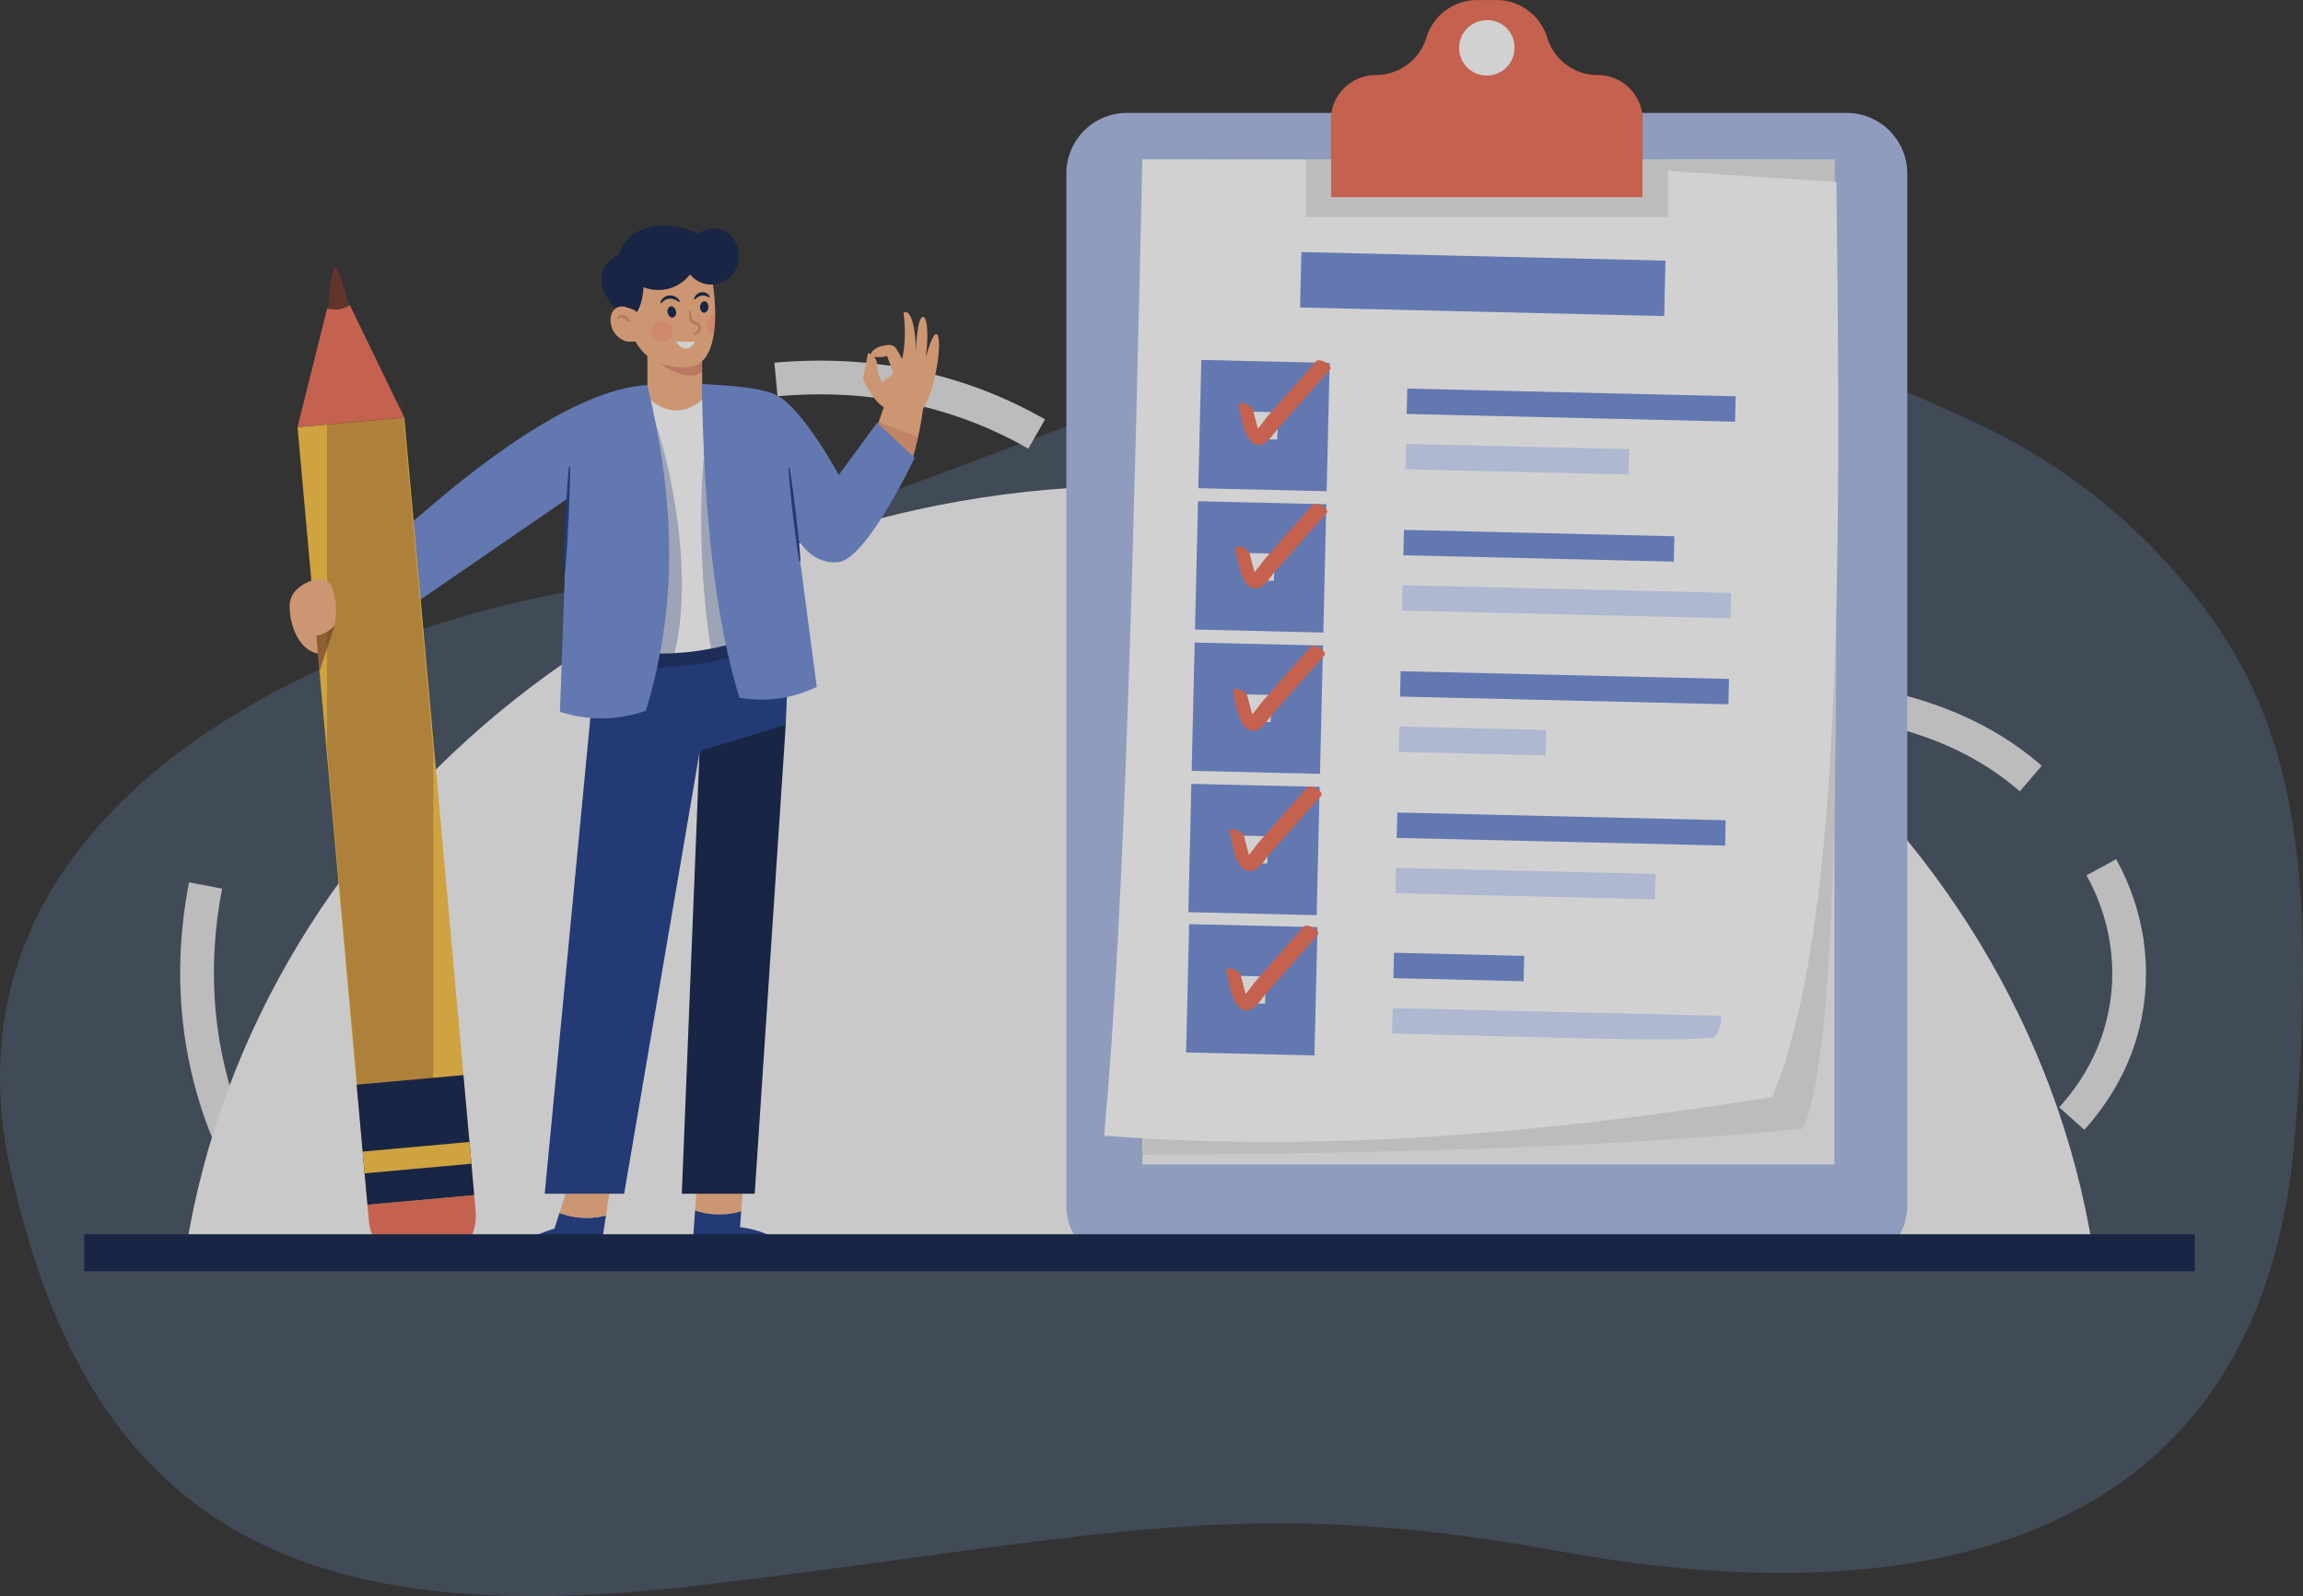 <svg xmlns="http://www.w3.org/2000/svg" xmlns:xlink="http://www.w3.org/1999/xlink" width="273.1" height="189.331" viewBox="0 0 273.1 189.331">
  <rect x="0" y="0" width="273.1" height="189.331" fill="#333333" stroke="none"/>
  <defs>
    <clipPath id="clip-path">
      <rect id="Rectangle_4063" data-name="Rectangle 4063" width="250.266" height="150.793" fill="none"/>
    </clipPath>
    <clipPath id="clip-path-3">
      <rect id="Rectangle_4051" data-name="Rectangle 4051" width="21.637" height="7.098" fill="none"/>
    </clipPath>
    <clipPath id="clip-path-4">
      <rect id="Rectangle_4052" data-name="Rectangle 4052" width="7.661" height="28.963" fill="none"/>
    </clipPath>
    <clipPath id="clip-path-5">
      <rect id="Rectangle_4053" data-name="Rectangle 4053" width="7.608" height="24.865" fill="none"/>
    </clipPath>
    <clipPath id="clip-path-6">
      <rect id="Rectangle_4054" data-name="Rectangle 4054" width="5.424" height="5.647" fill="none"/>
    </clipPath>
    <clipPath id="clip-path-7">
      <rect id="Rectangle_4057" data-name="Rectangle 4057" width="12.602" height="82.087" fill="none"/>
    </clipPath>
    <clipPath id="clip-path-8">
      <rect id="Rectangle_4059" data-name="Rectangle 4059" width="1.001" height="2.523" fill="none"/>
    </clipPath>
    <clipPath id="clip-path-9">
      <rect id="Rectangle_4060" data-name="Rectangle 4060" width="2.497" height="2.497" fill="none"/>
    </clipPath>
    <clipPath id="clip-path-10">
      <rect id="Rectangle_4061" data-name="Rectangle 4061" width="2.168" height="5.459" fill="none"/>
    </clipPath>
  </defs>
  <g id="Group_2870" data-name="Group 2870" transform="translate(-331 -719.446)" opacity="0.77">
    <path id="Path_11636" data-name="Path 11636" d="M260.435,35.873a71.444,71.444,0,0,0-26.179-20.75C220.284,8.6,198.192-.264,181.774.007,155.88.433,97.6,29.659,67.156,35.219S-8.063,61.535,1.25,103.79s34.027,54.857,81.308,49.3S146.672,141.968,185,149.01s82.382,2.224,87.039-48.185c3.409-36.907-1.63-52.157-11.6-64.952" transform="translate(331 754.451)" fill="#7eb0f3" opacity="0.24"/>
    <g id="Group_2869" data-name="Group 2869" transform="translate(340.985 719.446)">
      <g id="Group_2868" data-name="Group 2868" clip-path="url(#clip-path)">
        <g id="Group_2867" data-name="Group 2867" transform="translate(0 0)">
          <g id="Group_2866" data-name="Group 2866" clip-path="url(#clip-path)">
            <path id="Path_11378" data-name="Path 11378" d="M364.065,520.772c12.124,21.7-5.42,64.263-116.684,34.68-55.786-14.833-97.456,18.581-106.043-4.742-20-54.327,61.682-117.171,107.105-73.3C289.962,517.518,342,481.285,364.065,520.772Z" transform="translate(-124.861 -417.889)" fill="none" stroke="#e4e4e4" stroke-width="4" stroke-dasharray="32.088 32.088"/>
            <path id="Path_11379" data-name="Path 11379" d="M347.76,688.271H120.895c7.1-52.456,55.173-93.031,113.432-93.031S340.66,635.815,347.76,688.271" transform="translate(-109.195 -537.631)" fill="#f6f5f5"/>
            <path id="Path_11380" data-name="Path 11380" d="M1295.939,275.144h-85.331a7.193,7.193,0,0,1-7.193-7.193V145.55a7.193,7.193,0,0,1,7.193-7.193h85.331a7.193,7.193,0,0,1,7.193,7.193v122.4a7.193,7.193,0,0,1-7.193,7.193" transform="translate(-1086.946 -124.966)" fill="#a9bae6"/>
            <rect id="Rectangle_4030" data-name="Rectangle 4030" width="82.075" height="119.224" transform="translate(125.481 18.903)" fill="#f6f5f5"/>
            <path id="Path_11381" data-name="Path 11381" d="M1378.6,195.323c.026,46.491,1.526,102.561-3.7,114.975-23,2.241-49.935,2.96-78.38,3.094l10.813-117.71Z" transform="translate(-1171.044 -176.419)" fill="#e4e4e4"/>
            <path id="Path_11382" data-name="Path 11382" d="M1328.826,306.592c-35.852,5.738-59.814,6.04-79.248,4.6,2.519-26.809,3.528-71.346,4.544-115.81l43.2.1,39.1,2.581c.57,46.15.632,88.78-7.6,108.536" transform="translate(-1128.641 -176.469)" fill="#fff"/>
            <rect id="Rectangle_4031" data-name="Rectangle 4031" width="6.578" height="43.188" transform="translate(144.185 36.475) rotate(-88.652)" fill="#708cd5"/>
            <rect id="Rectangle_4032" data-name="Rectangle 4032" width="3.011" height="38.956" transform="translate(156.824 49.102) rotate(-88.652)" fill="#708cd5"/>
            <rect id="Rectangle_4033" data-name="Rectangle 4033" width="3.011" height="26.479" transform="translate(156.67 55.666) rotate(-88.652)" fill="#d3dfff"/>
            <rect id="Rectangle_4034" data-name="Rectangle 4034" width="9.222" height="9.222" transform="translate(135.187 54.983) rotate(-88.652)" fill="#fff"/>
            <rect id="Rectangle_4035" data-name="Rectangle 4035" width="9.222" height="9.222" transform="translate(135.187 54.983) rotate(-88.652)" fill="none" stroke="#708cd5" stroke-width="6"/>
            <path id="Path_11383" data-name="Path 11383" d="M1414.416,446.986c.285,1.09.81,5.654,3.1,4.378a6.961,6.961,0,0,0,1.368-1.52l2.127-2.414,4.253-4.829c.363-.412-1.241-1.447-1.7-.929l-3.781,4.292-1.89,2.146c-.437.5-1.448,2.1-2.1,2.24l1.058.342c.249.2-.214-1.246-.224-1.285l-.527-2.02c-.145-.556-1.9-1.225-1.685-.4" transform="translate(-1277.509 -398.797)" fill="#ee6f57"/>
            <rect id="Rectangle_4036" data-name="Rectangle 4036" width="3.011" height="32.079" transform="translate(156.43 65.864) rotate(-88.652)" fill="#708cd5"/>
            <rect id="Rectangle_4037" data-name="Rectangle 4037" width="3.011" height="38.956" transform="translate(156.275 72.427) rotate(-88.652)" fill="#d3dfff"/>
            <rect id="Rectangle_4038" data-name="Rectangle 4038" width="9.222" height="9.222" transform="translate(134.792 71.745) rotate(-88.652)" fill="#fff"/>
            <rect id="Rectangle_4039" data-name="Rectangle 4039" width="9.222" height="9.222" transform="translate(134.792 71.745) rotate(-88.652)" fill="none" stroke="#708cd5" stroke-width="6"/>
            <path id="Path_11384" data-name="Path 11384" d="M1410.276,622.864c.285,1.09.81,5.654,3.1,4.378a6.97,6.97,0,0,0,1.368-1.52l2.126-2.414,4.253-4.829c.363-.413-1.241-1.447-1.7-.929l-3.78,4.292-1.891,2.146c-.437.5-1.448,2.1-2.1,2.24l1.058.342c.249.2-.214-1.245-.224-1.285l-.527-2.02c-.145-.556-1.9-1.225-1.685-.4" transform="translate(-1273.771 -557.654)" fill="#ee6f57"/>
            <rect id="Rectangle_4040" data-name="Rectangle 4040" width="3.011" height="38.956" transform="translate(156.035 82.626) rotate(-88.652)" fill="#708cd5"/>
            <rect id="Rectangle_4041" data-name="Rectangle 4041" width="3.011" height="17.422" transform="translate(155.881 89.189) rotate(-88.652)" fill="#d3dfff"/>
            <rect id="Rectangle_4042" data-name="Rectangle 4042" width="9.222" height="9.222" transform="translate(134.398 88.506) rotate(-88.652)" fill="#fff"/>
            <rect id="Rectangle_4043" data-name="Rectangle 4043" width="9.222" height="9.222" transform="translate(134.398 88.506) rotate(-88.652)" fill="none" stroke="#708cd5" stroke-width="6"/>
            <path id="Path_11385" data-name="Path 11385" d="M1407.492,797.286c.285,1.09.81,5.654,3.1,4.378a6.953,6.953,0,0,0,1.368-1.52l2.127-2.414,4.253-4.829c.363-.412-1.241-1.447-1.7-.929l-3.781,4.292-1.89,2.146c-.437.5-1.448,2.1-2.1,2.24l1.058.342c.249.2-.214-1.245-.224-1.285l-.527-2.02c-.145-.556-1.9-1.225-1.685-.4" transform="translate(-1271.256 -715.195)" fill="#ee6f57"/>
            <rect id="Rectangle_4044" data-name="Rectangle 4044" width="3.011" height="38.956" transform="translate(155.641 99.387) rotate(-88.652)" fill="#708cd5"/>
            <rect id="Rectangle_4045" data-name="Rectangle 4045" width="3.011" height="30.774" transform="translate(155.486 105.951) rotate(-88.652)" fill="#d3dfff"/>
            <rect id="Rectangle_4046" data-name="Rectangle 4046" width="9.222" height="9.222" transform="translate(134.003 105.268) rotate(-88.652)" fill="#fff"/>
            <rect id="Rectangle_4047" data-name="Rectangle 4047" width="9.222" height="9.222" transform="translate(134.003 105.268) rotate(-88.652)" fill="none" stroke="#708cd5" stroke-width="6"/>
            <path id="Path_11386" data-name="Path 11386" d="M1403.443,969.341c.285,1.09.81,5.655,3.1,4.378a6.953,6.953,0,0,0,1.368-1.52l2.127-2.414,4.253-4.829c.363-.413-1.241-1.447-1.7-.929l-3.781,4.292-1.89,2.146c-.437.5-1.448,2.1-2.1,2.24l1.058.342c.249.2-.214-1.245-.224-1.285l-.527-2.02c-.145-.556-1.9-1.225-1.685-.4" transform="translate(-1267.599 -870.598)" fill="#ee6f57"/>
            <rect id="Rectangle_4048" data-name="Rectangle 4048" width="3.011" height="15.442" transform="matrix(0.024, -1, 1, 0.024, 155.249, 116.022)" fill="#708cd5"/>
            <path id="Path_11387" data-name="Path 11387" d="M1641.532,1236.428l-38.945-.917-.071,3.01c15.067.354,34.252,1.059,38.167.459a3.381,3.381,0,0,0,.849-2.552" transform="translate(-1447.422 -1115.936)" fill="#d3dfff"/>
            <rect id="Rectangle_4049" data-name="Rectangle 4049" width="9.222" height="9.222" transform="translate(133.741 121.906) rotate(-88.652)" fill="#fff"/>
            <rect id="Rectangle_4050" data-name="Rectangle 4050" width="9.222" height="9.222" transform="translate(133.741 121.906) rotate(-88.652)" fill="none" stroke="#708cd5" stroke-width="6"/>
            <path id="Path_11388" data-name="Path 11388" d="M1399.429,1139.889c.285,1.09.81,5.654,3.1,4.378a6.968,6.968,0,0,0,1.368-1.52l2.126-2.414,4.253-4.829c.363-.412-1.241-1.447-1.7-.929l-3.781,4.292-1.89,2.146c-.437.5-1.448,2.1-2.1,2.24l1.058.342c.249.2-.214-1.245-.224-1.285l-.528-2.02c-.145-.556-1.9-1.225-1.685-.4" transform="translate(-1263.974 -1024.64)" fill="#ee6f57"/>
            <path id="Path_11389" data-name="Path 11389" d="M1564.545,14.215v9.2h-36.97v-9.2a5.311,5.311,0,0,1,1.556-3.759,4.383,4.383,0,0,1,.375-.337A5.277,5.277,0,0,1,1532.89,8.9a6.26,6.26,0,0,0,2.718-.619,6.512,6.512,0,0,0,1.022-.616,6.254,6.254,0,0,0,2.268-3.217A6.283,6.283,0,0,1,1544.906,0h2.307a6.283,6.283,0,0,1,6.008,4.452,6.259,6.259,0,0,0,2.269,3.217,6.519,6.519,0,0,0,1.022.616,6.259,6.259,0,0,0,2.718.619,5.322,5.322,0,0,1,5.315,5.315" transform="translate(-1379.733 0.004)" fill="#ee6f57"/>
            <path id="Path_11390" data-name="Path 11390" d="M1539.546,195.316v6.841h-42.971v-6.841h3v4.518h36.97v-4.518Z" transform="translate(-1351.734 -176.412)" fill="#e4e4e4"/>
            <path id="Path_11391" data-name="Path 11391" d="M1691.256,27.9a3.283,3.283,0,1,1-3.279-3.117,3.2,3.2,0,0,1,3.279,3.117" transform="translate(-1521.65 -22.387)" fill="#fff"/>
            <path id="Path_11392" data-name="Path 11392" d="M957.795,394.227c-1.311-.248-2.537-2.439-2.963-3.279a1.043,1.043,0,0,1-.094-.667l.522-2.766s1.2.2,1.111,1.808a1.181,1.181,0,0,0,.084.488l.461,1.206,1.363-1.055-.747-2.11a3.628,3.628,0,0,1-1.517.11c-1.06-.338.33-1.165.769-1.253s1.407-.44,1.846.308.7,1.187.7,1.187a16.548,16.548,0,0,0,.154-5.408c-.015-.168.406-.164.525-.044.354.36.918,1.457.948,4.792,0,0,.059-3.887.725-4.286.549-.33.827,1.573.44,4.8,0,0,.717-2.793,1.231-2.8.866-.008.011,7.46-2.166,9.686Z" transform="translate(-862.32 -345.63)" fill="#f9b384"/>
            <path id="Path_11393" data-name="Path 11393" d="M970.233,490.316q-.058.557-.128,1.08v0a31.4,31.4,0,0,1-.573,3.294c-.012.046-.019.089-.031.132-.662,2.714-.782,4.042-3.043,3.685l-2.327-2.648-.023-.027-.17-.194.472-1.394.062-.182.348-1.014.043-.132.6-1.746.24-.708Z" transform="translate(-870.646 -442.862)" fill="#f9b384"/>
            <path id="Path_11394" data-name="Path 11394" d="M515.417,1486.578l-.592,1.851c-4.061,1.334-6.429,2.862-6.581,4.646h11.743l.941-6.2a9.11,9.11,0,0,1-5.511-.3" transform="translate(-459.055 -1342.704)" fill="#1f3c88"/>
            <path id="Path_11395" data-name="Path 11395" d="M583.837,1439.036l-1.472,4.6a9.109,9.109,0,0,0,5.511.3l.607-4Z" transform="translate(-526.003 -1299.763)" fill="#f9b384"/>
            <path id="Path_11396" data-name="Path 11396" d="M753.936,1440.721l.345-4.686-5.517.29-.3,4.32a9.025,9.025,0,0,0,5.473.076" transform="translate(-676.025 -1297.052)" fill="#f9b384"/>
            <path id="Path_11397" data-name="Path 11397" d="M756.16,1490.451c-.152-1.783-2.226-4.226-6.775-4.807l.139-1.895a9.025,9.025,0,0,1-5.473-.076l-.473,6.777Z" transform="translate(-671.613 -1340.081)" fill="#1f3c88"/>
            <path id="Path_11398" data-name="Path 11398" d="M696.713,421.055l-6.655.047V411.036h6.453l0,.616.031,3.19.046,5.122Z" transform="translate(-623.273 -371.255)" fill="#f9b384"/>
            <path id="Path_11399" data-name="Path 11399" d="M704.531,425.586c-1.2,1.258-4.316-.163-5.633-1.549l5.6-1.641Z" transform="translate(-631.257 -381.515)" fill="#e28b6d"/>
            <path id="Path_11400" data-name="Path 11400" d="M674.78,324.461a14.4,14.4,0,0,1-.174,2.265c-.325,2.029-1.185,3.782-3.167,3.836-4.684.136-6.02-2.543-6.9-4.735s.55-7.472.55-7.472l6.062-.6,3.329,2.729a24.828,24.828,0,0,1,.3,3.976" transform="translate(-599.962 -287.003)" fill="#f9b384"/>
            <path id="Path_11401" data-name="Path 11401" d="M637.243,287.313s1.336-.062,1.565-3.511a4.723,4.723,0,0,0,5.519-1.521,3.2,3.2,0,0,0,5.6-1.145c.807-2.307-1.419-5.742-4.662-3.662-3.177-1.605-8-1.5-9.384,2.443,0,0-4.821,2.223.284,7.117a5.9,5.9,0,0,0,1.076.278" transform="translate(-572.48 -249.742)" fill="#102048"/>
            <path id="Path_11402" data-name="Path 11402" d="M744.569,888.336l-3.678,55.621h-8.646l2.161-53.972,1.323-.613Z" transform="translate(-661.377 -802.36)" fill="#102048"/>
            <path id="Path_11403" data-name="Path 11403" d="M570.309,771.165,564.244,834.4h9.42l8.968-52.52,10.194-3.1.452-11.227-22.711-.516Z" transform="translate(-509.635 -692.8)" fill="#1f3c88"/>
            <g id="Group_2844" data-name="Group 2844" transform="translate(60.113 72.104)" opacity="0.6">
              <g id="Group_2843" data-name="Group 2843">
                <g id="Group_2842" data-name="Group 2842" clip-path="url(#clip-path-3)">
                  <path id="Path_11404" data-name="Path 11404" d="M623.031,751.413c5.145,1.847,17.217-.264,19.724-2.837l-1.781-3.562-19.856,2.639Z" transform="translate(-621.118 -745.014)" fill="#102048"/>
                </g>
              </g>
            </g>
            <path id="Path_11405" data-name="Path 11405" d="M671.213,506.579c-.167.07-.337.143-.511.209a34.946,34.946,0,0,1-6.45,1.92,29.582,29.582,0,0,1-4.324.53,24.984,24.984,0,0,1-6.79-.55l2.884-26.89.352-3.279s3.774,4.646,7.936-.484Z" transform="translate(-589.926 -431.77)" fill="#fff"/>
            <g id="Group_2847" data-name="Group 2847" transform="translate(63.212 48.54)" opacity="0.3">
              <g id="Group_2846" data-name="Group 2846">
                <g id="Group_2845" data-name="Group 2845" clip-path="url(#clip-path-4)">
                  <path id="Path_11406" data-name="Path 11406" d="M659.928,530.464a24.989,24.989,0,0,1-6.79-.55l2.884-26.89,1.03-1.488c2.543,6.186,5.149,19.885,2.876,28.928" transform="translate(-653.138 -501.536)" fill="#1f3c88"/>
                </g>
              </g>
            </g>
            <path id="Path_11407" data-name="Path 11407" d="M391.264,472.036c2.867,12.175,4.048,24.7-.177,38.616a15.818,15.818,0,0,1-10.194.129l.9-25.292L360.535,500.1l-1.29-7.968c8.172-7.814,22.3-19.62,32.019-20.1" transform="translate(-324.477 -426.351)" fill="#708cd5"/>
            <g id="Group_2850" data-name="Group 2850" transform="translate(73.168 52.073)" opacity="0.3">
              <g id="Group_2849" data-name="Group 2849">
                <g id="Group_2848" data-name="Group 2848" clip-path="url(#clip-path-5)">
                  <path id="Path_11408" data-name="Path 11408" d="M763.617,560.981a34.944,34.944,0,0,1-6.45,1.92c-1.281-7.348-1.564-19.418-.523-24.865Z" transform="translate(-756.01 -538.036)" fill="#1f3c88"/>
                </g>
              </g>
            </g>
            <g id="Group_2853" data-name="Group 2853" transform="translate(93.462 50.06)" opacity="0.6">
              <g id="Group_2852" data-name="Group 2852">
                <g id="Group_2851" data-name="Group 2851" clip-path="url(#clip-path-6)">
                  <path id="Path_11409" data-name="Path 11409" d="M971.122,519.009c-.012.047-.019.089-.031.132-.662,2.714-.782,4.042-3.043,3.685l-2.327-2.648-.023-.027.3-1.587.062-.182.348-1.014.043-.132Z" transform="translate(-965.698 -517.236)" fill="#e28b6d"/>
                </g>
              </g>
            </g>
            <path id="Path_11410" data-name="Path 11410" d="M782.064,479.295s-5.71,12.1-9.1,12.388c-3.284.281-4.839-2.9-4.839-2.9l2.323,17.68a14.824,14.824,0,0,1-9.163,1.289c-3.07-9.969-4.23-22.858-4.459-37.213,2.485.155,7.408.367,9.17,1.5,3.162,2.032,7.065,9.291,7.065,9.291l4.549-6.194Z" transform="translate(-683.581 -424.996)" fill="#708cd5"/>
            <path id="Path_11411" data-name="Path 11411" d="M298.319,333.361s.346-5.787.935-5.514,1.77,5.305,1.77,5.305l-1.263,2.038Z" transform="translate(-269.447 -296.108)" fill="#6f3428"/>
            <path id="Path_11412" data-name="Path 11412" d="M359.668,1464.7l.171,1.9a6.113,6.113,0,0,1-5.541,6.635l-.49.044a6.113,6.113,0,0,1-6.635-5.541l-.171-1.9Z" transform="translate(-313.418 -1322.946)" fill="#ee6f57"/>
            <rect id="Rectangle_4055" data-name="Rectangle 4055" width="12.717" height="92.601" transform="translate(25.297 50.666) rotate(-5.134)" fill="#fbc343"/>
            <g id="Group_2856" data-name="Group 2856" transform="translate(28.794 47.625)" opacity="0.3">
              <g id="Group_2855" data-name="Group 2855">
                <g id="Group_2854" data-name="Group 2854" clip-path="url(#clip-path-7)">
                  <rect id="Rectangle_4056" data-name="Rectangle 4056" width="4.516" height="81.168" transform="matrix(0.996, -0.089, 0.089, 0.996, 0.42, 0.825)" fill="none" stroke="#6f3428" stroke-width="8"/>
                </g>
              </g>
            </g>
            <path id="Path_11413" data-name="Path 11413" d="M347.722,1331.87l-12.663,1.138-.333-3.716-.232-2.582-.716-7.936,12.667-1.138.712,7.936.232,2.582Z" transform="translate(-301.474 -1190.112)" fill="#102048"/>
            <rect id="Rectangle_4058" data-name="Rectangle 4058" width="12.714" height="2.593" transform="matrix(0.996, -0.09, 0.09, 0.996, 33.02, 136.598)" fill="#fbc343"/>
            <path id="Path_11414" data-name="Path 11414" d="M261.368,388.448l3.518-14.1a3.024,3.024,0,0,0,2.687-.371l6.461,13.333Z" transform="translate(-236.072 -337.782)" fill="#ee6f57"/>
            <path id="Path_11415" data-name="Path 11415" d="M647.941,376.244c-.057-.208-1-.494-1.21-.551a1.452,1.452,0,0,0-.987.009c-1.143.517-.99,2.153-.4,3.014a2.579,2.579,0,0,0,1.4,1.026c.208.059,2.174.083,2.088-.233l-.89-3.264" transform="translate(-582.476 -339.257)" fill="#f9b384"/>
            <path id="Path_11416" data-name="Path 11416" d="M256.827,710.553a1.721,1.721,0,0,0-2.2-1.136c-1.441.5-2.7,1.342-2.89,2.777-.177,1.308.477,5.484,3.4,6.021l-.238-2.146s1.788-.417,2.146-1.192a8.991,8.991,0,0,0-.216-4.323" transform="translate(-227.35 -640.673)" fill="#f9b384"/>
            <path id="Path_11417" data-name="Path 11417" d="M862.951,573.612c.154.914.284,1.831.41,2.748s.233,1.837.351,2.755l.3,2.761c.088.922.173,1.844.23,2.769l-.15.018c-.158-.914-.288-1.83-.415-2.747l-.345-2.756c-.1-.92-.209-1.839-.294-2.762s-.174-1.844-.235-2.768Z" transform="translate(-779.297 -518.096)" fill="#1f3c88"/>
            <path id="Path_11418" data-name="Path 11418" d="M588.527,572.006c0,1.026-.027,2.052-.058,3.077s-.079,2.049-.117,3.074l-.168,3.072c-.068,1.023-.139,2.047-.238,3.068l-.151-.007c0-1.027.024-2.052.052-3.077l.123-3.074c.059-1.024.1-2.048.173-3.072s.138-2.047.233-3.069Z" transform="translate(-530.907 -516.639)" fill="#1f3c88"/>
            <path id="Path_11419" data-name="Path 11419" d="M715.712,375.924a.608.608,0,0,1-.336.77c-.267.06-.55-.187-.632-.553a.608.608,0,0,1,.336-.77c.267-.06.55.188.632.553" transform="translate(-645.549 -339.034)" fill="#102048"/>
            <path id="Path_11420" data-name="Path 11420" d="M755.565,369.987c-.016.374-.251.668-.524.656s-.483-.324-.467-.7.251-.667.524-.656.483.324.467.7" transform="translate(-681.544 -333.548)" fill="#102048"/>
            <path id="Path_11421" data-name="Path 11421" d="M741.212,379.67a8.791,8.791,0,0,1,.2.927.725.725,0,0,0,.187.322,1.225,1.225,0,0,0,.363.179,1.011,1.011,0,0,1,.459.346.6.6,0,0,1,.047.633,1.2,1.2,0,0,1-.378.383c-.133.089-.261.185-.4.269l-.1-.114c.1-.125.213-.239.32-.359a1.129,1.129,0,0,0,.25-.326c.082-.179-.093-.375-.348-.476a1.35,1.35,0,0,1-.472-.268.943.943,0,0,1-.248-.512c-.064-.359.009-.665-.026-.964Z" transform="translate(-669.343 -342.924)" fill="#e28b6d"/>
            <path id="Path_11422" data-name="Path 11422" d="M705.87,362.933a1.126,1.126,0,0,1,.4-.6,1.2,1.2,0,0,1,.7-.263,1.3,1.3,0,0,1,1.221.686l-.119.094a1.662,1.662,0,0,0-1.083-.4,1.265,1.265,0,0,0-.978.545Z" transform="translate(-637.554 -327.023)" fill="#102048"/>
            <path id="Path_11423" data-name="Path 11423" d="M747.154,358.917a1.165,1.165,0,0,1,.3-.489,1.012,1.012,0,0,1,.55-.272.964.964,0,0,1,1.026.512l-.121.091a1.227,1.227,0,0,0-.849-.222,1.09,1.09,0,0,0-.4.148,2.67,2.67,0,0,0-.376.309Z" transform="translate(-674.843 -323.481)" fill="#102048"/>
            <path id="Path_11424" data-name="Path 11424" d="M725.027,418.409c.676,1.058,1.577,1.173,2.272.059Z" transform="translate(-654.857 -377.914)" fill="#fff"/>
            <g id="Group_2859" data-name="Group 2859" transform="translate(73.835 37.2)" opacity="0.4">
              <g id="Group_2858" data-name="Group 2858">
                <g id="Group_2857" data-name="Group 2857" clip-path="url(#clip-path-8)">
                  <path id="Path_11425" data-name="Path 11425" d="M763.9,384.369a17.855,17.855,0,0,1-.192,2.523,1.166,1.166,0,0,1-.809-1.111,1.49,1.49,0,0,1,1-1.412" transform="translate(-762.898 -384.369)" fill="#fc8879"/>
                </g>
              </g>
            </g>
            <g id="Group_2862" data-name="Group 2862" transform="translate(67.271 38.055)" opacity="0.4">
              <g id="Group_2861" data-name="Group 2861">
                <g id="Group_2860" data-name="Group 2860" clip-path="url(#clip-path-9)">
                  <path id="Path_11426" data-name="Path 11426" d="M697.575,394.451a1.248,1.248,0,1,1-1.248-1.248,1.248,1.248,0,0,1,1.248,1.248" transform="translate(-695.078 -393.203)" fill="#fc8879"/>
                </g>
              </g>
            </g>
            <path id="Path_11427" data-name="Path 11427" d="M654.376,386.6a6.234,6.234,0,0,0-.7-.459.609.609,0,0,0-.308-.08.69.69,0,0,0-.322.148l-.127-.082a.6.6,0,0,1,.368-.4.719.719,0,0,1,.56.065,1.451,1.451,0,0,1,.648.713Z" transform="translate(-589.73 -348.366)" fill="#e28b6d"/>
            <g id="Group_2865" data-name="Group 2865" transform="translate(27.526 74.204)" opacity="0.6">
              <g id="Group_2864" data-name="Group 2864">
                <g id="Group_2863" data-name="Group 2863" clip-path="url(#clip-path-10)">
                  <path id="Path_11428" data-name="Path 11428" d="M286.576,766.709l-1.8,5.459-.371-4.266a3.723,3.723,0,0,0,2.168-1.193" transform="translate(-284.408 -766.709)" fill="#6f3428"/>
                </g>
              </g>
            </g>
            <line id="Line_97" data-name="Line 97" x2="250.266" transform="translate(0 150.406)" fill="none" stroke="#102048" stroke-width="8"/>
          </g>
        </g>
      </g>
    </g>
  </g>
</svg>
